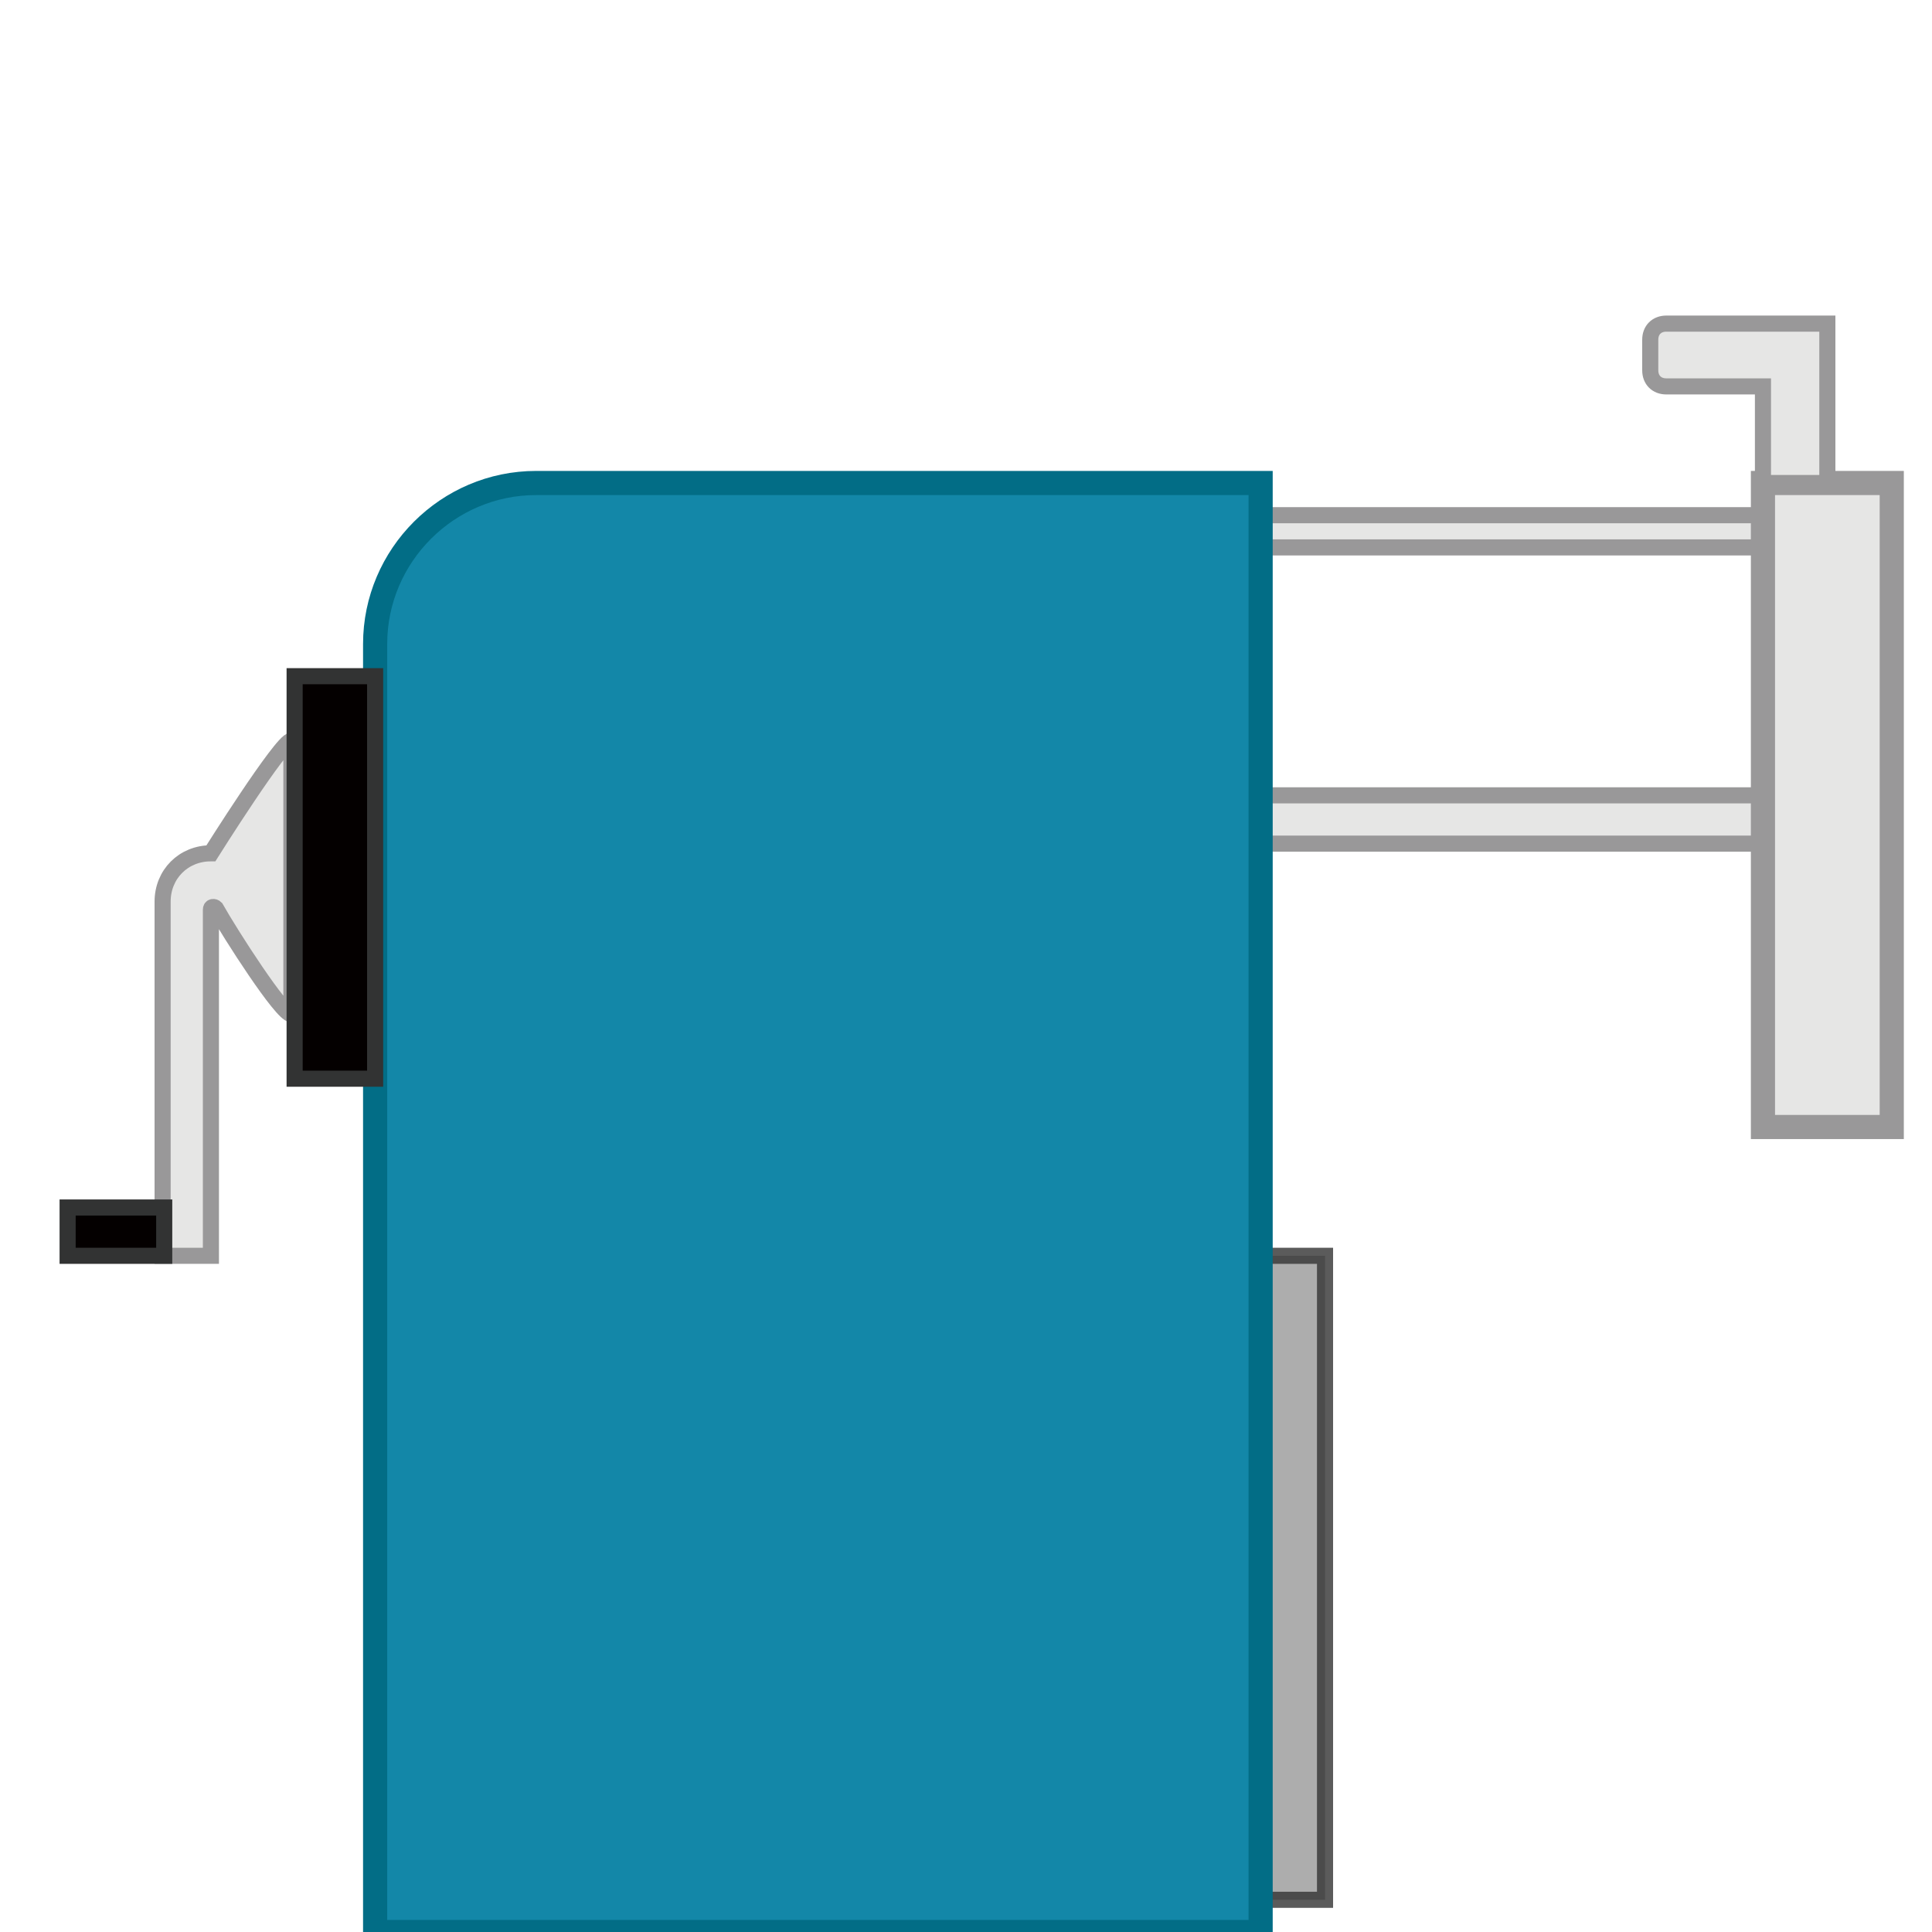 <?xml version="1.0" encoding="utf-8"?>
<!-- Generator: Adobe Illustrator 26.5.0, SVG Export Plug-In . SVG Version: 6.00 Build 0)  -->
<svg version="1.1" id="レイヤー_1" xmlns="http://www.w3.org/2000/svg" xmlns:xlink="http://www.w3.org/1999/xlink" x="0px"
	 y="0px" viewBox="0 0 120 120" style="enable-background:new 0 0 120 120;" xml:space="preserve">
<style type="text/css">
	.st0{fill:#E6E6E5;stroke:#999899;stroke-miterlimit:10;}
	.st1{opacity:0.8;fill:#999899;stroke:#323333;stroke-miterlimit:10;enable-background:new    ;}
	.st2{fill:#1387A8;stroke:#026D86;stroke-width:1.5;stroke-miterlimit:10;}
	.st3{fill:#040000;stroke:#323333;stroke-miterlimit:10;}
	.st4{fill:#E6E6E5;stroke:#999899;stroke-width:1.5;stroke-miterlimit:10;}
</style>
<rect x="75.5" y="49.4" class="st0" width="35" height="3"/>
<rect x="76.5" y="32" class="st0" width="35" height="2"/>
<rect x="62.3" y="78" class="st1" width="20" height="40"/>
<path class="st2" d="M23.3,120h55V30h-45c-5.5,0-10,4.5-10,10C23.3,40,23.3,120,23.3,120z"/>
<g>
	<g>
		<path class="st0" d="M18.1,46v17c-0.6,0-3.8-5-4.7-6.6c-0.1-0.1-0.3-0.1-0.3,0.1V78h-3V56c0-1.7,1.3-3,3-3l0,0
			C13.1,53,17.5,46,18.1,46z"/>
		<rect x="4.2" y="75" class="st3" width="6" height="3"/>
	</g>
	<rect x="18.3" y="42" class="st3" width="5" height="25"/>
</g>
<g>
	<rect x="109.5" y="30" class="st4" width="8" height="40"/>
	<path class="st0" d="M113.5,30v-9.9h-10c-0.6,0-1,0.4-1,1V23c0,0.6,0.4,1,1,1h6v6H113.5z"/>
</g>
</svg>
